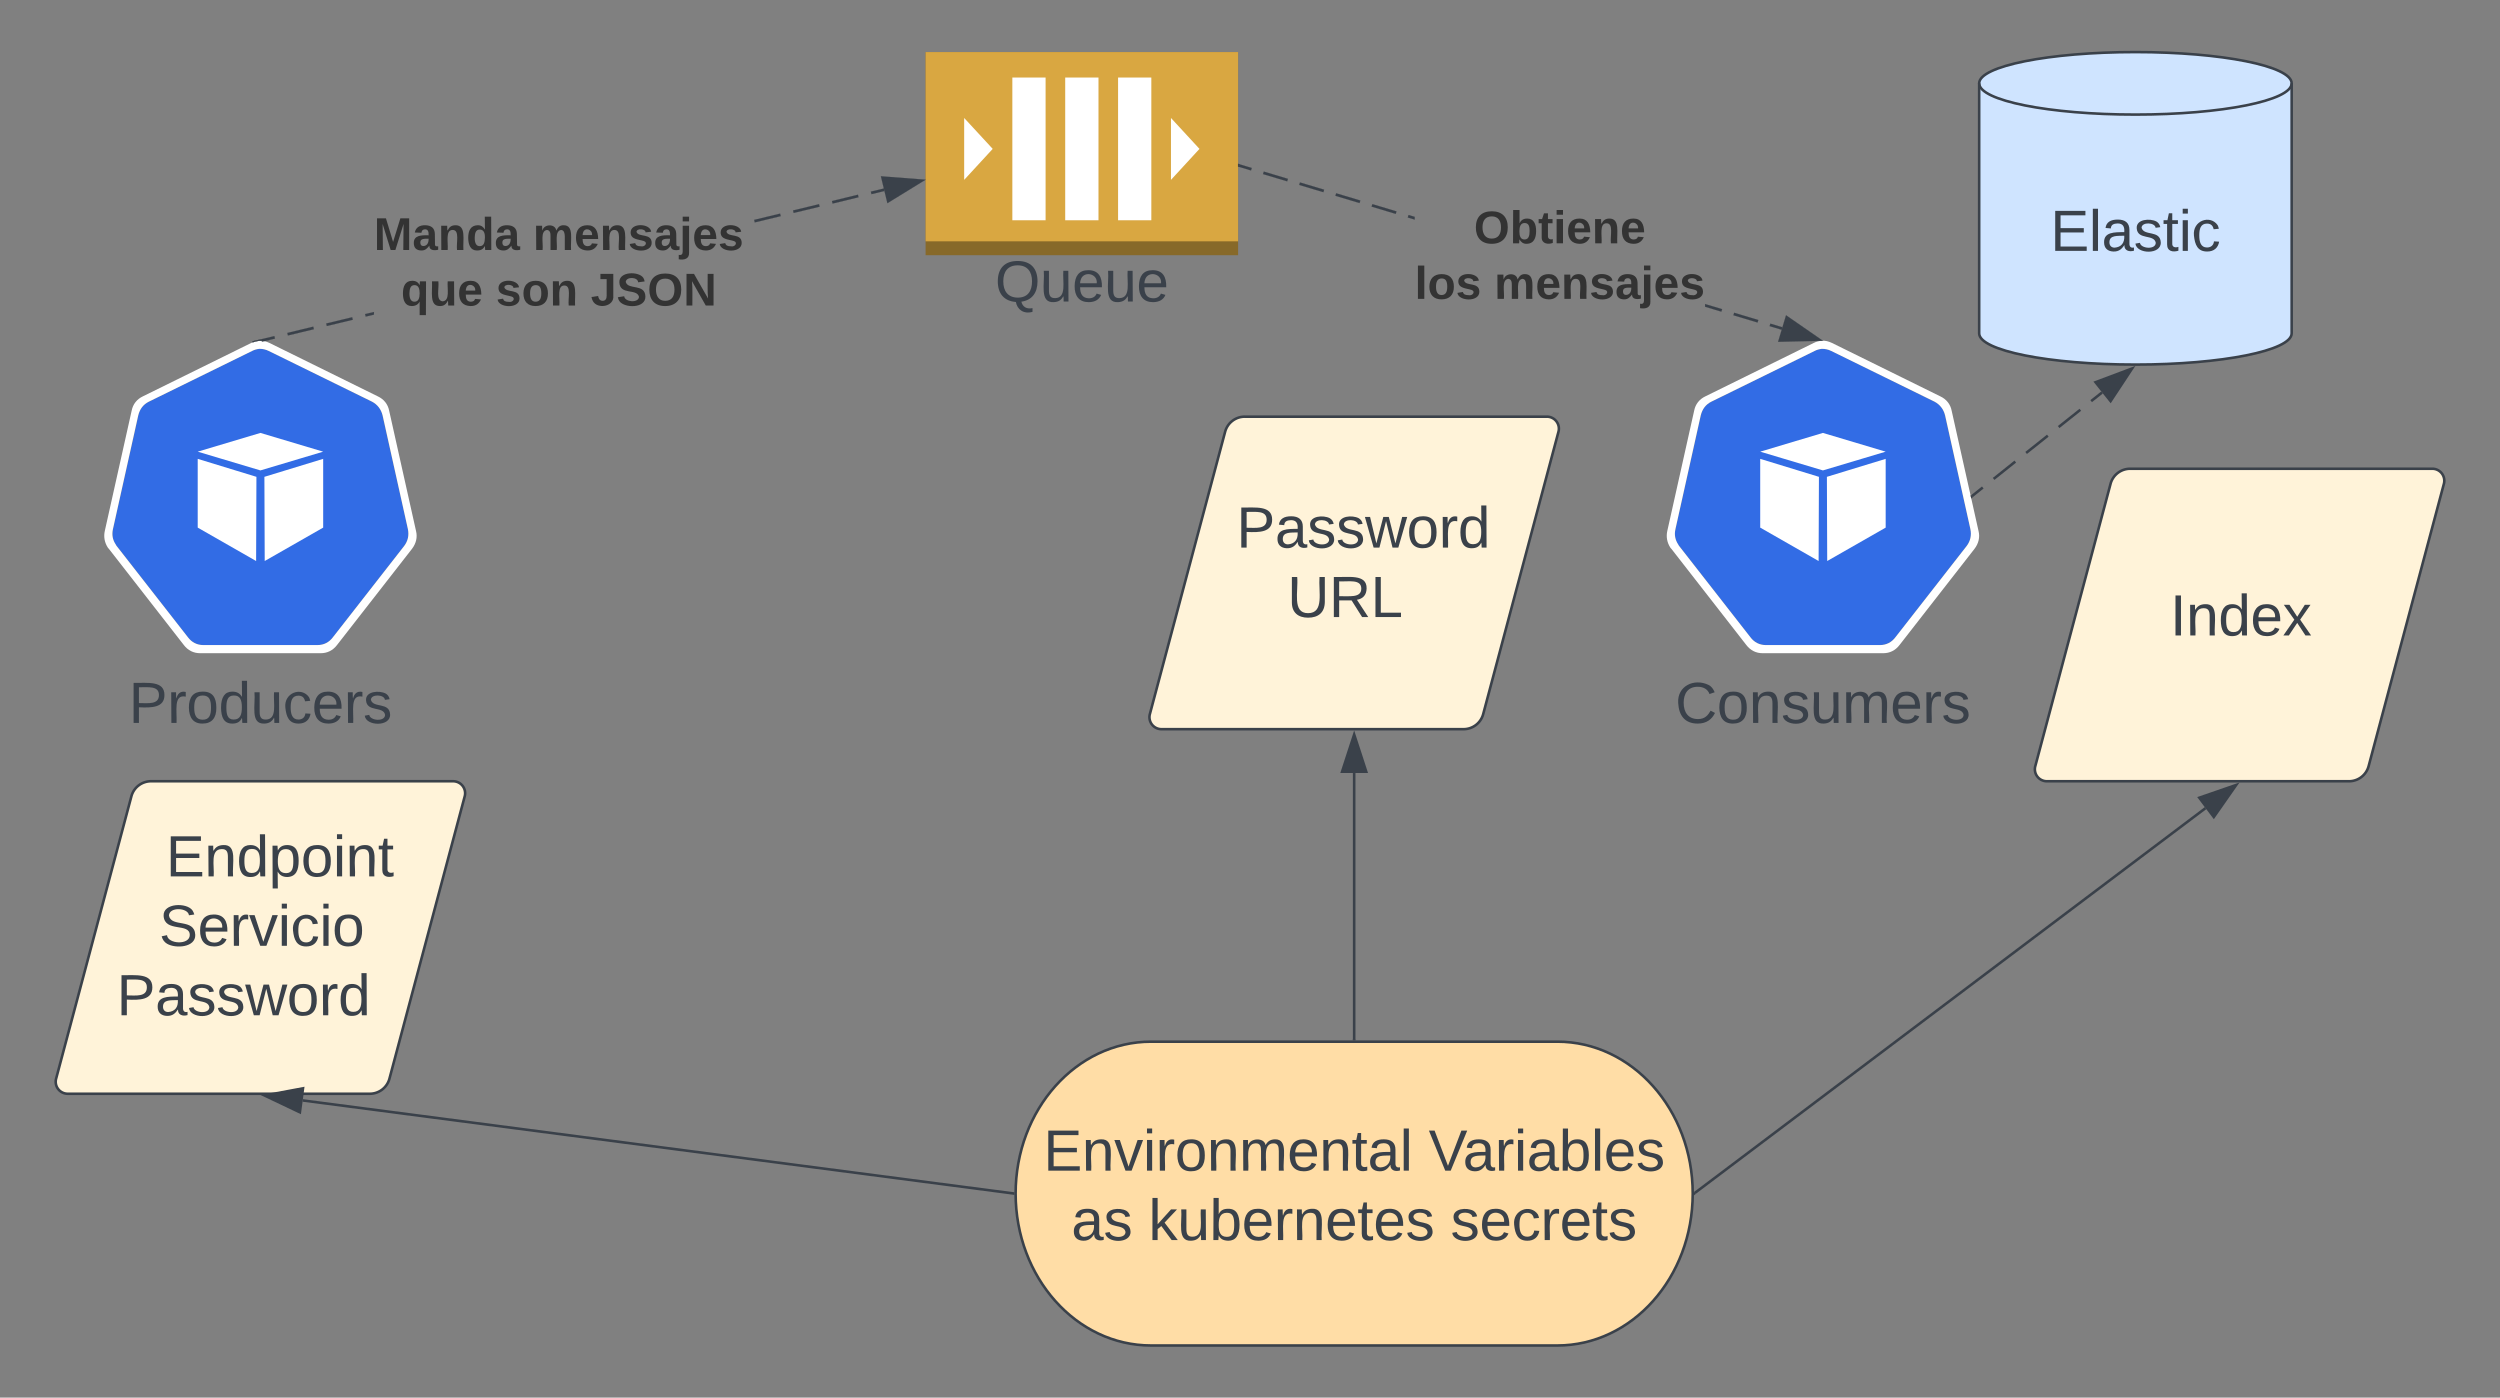 <svg xmlns="http://www.w3.org/2000/svg" xmlns:xlink="http://www.w3.org/1999/xlink" xmlns:lucid="lucid" width="960" height="536.67"><rect width="100%" height="100%" fill="#808080" stroke="none"/><g transform="translate(-520 -280)" lucid:page-tab-id="wCDUo6-6UtOH"><path d="M619.66 414c-1.14.1-2.05.34-2.96.8l-39.44 19.43c-2.16 1.03-3.64 2.84-4.1 5.23l-9.77 43.76c-.47 2.05-.12 4.1 1 5.92.13.22.24.34.47.56l27.28 35c1.48 1.95 3.52 2.97 5.9 2.97h43.9c2.38 0 4.42-1.02 5.9-2.96l27.28-35c1.48-1.93 2.05-4.2 1.48-6.6l-9.77-43.64c-.45-2.4-1.93-4.2-4.1-5.23L623.3 414.8c-1.25-.57-2.4-.9-3.64-.8z" stroke="#000" stroke-opacity="0" stroke-width="0" fill="#326ce5"/><path d="M619.64 410.83c-1.2.12-2.16.36-3.12.84l-41.64 20.52c-2.28 1.07-3.84 3-4.32 5.5l-10.32 46.2c-.48 2.17-.12 4.33 1.08 6.25.12.24.24.36.48.6l28.8 36.96c1.56 2.05 3.72 3.13 6.24 3.13h46.32c2.52 0 4.68-1.08 6.24-3.12l28.8-36.95c1.56-2.04 2.16-4.44 1.56-6.84l-10.32-46.2c-.48-2.5-2.04-4.43-4.32-5.5l-41.64-20.53c-1.32-.6-2.52-.96-3.84-.84zm0 3.12c1.32 0 2.4.24 3.6.84l39.6 19.43c2.04 1.08 3.48 2.88 4.08 5.28l9.72 43.7c.48 2.4 0 4.55-1.44 6.47l-27.36 35.04c-1.44 1.93-3.48 3-5.88 3h-43.92c-2.4 0-4.44-1.07-5.88-3l-27.36-35.03c-.12-.12-.24-.36-.36-.6-1.2-1.8-1.56-3.72-1.08-5.88l9.72-43.7c.6-2.4 1.92-4.2 4.08-5.27l39.6-19.44c.96-.5 1.8-.73 2.88-.85z" stroke="#000" stroke-opacity="0" stroke-width="0" fill="#fff"/><path d="M595.92 453.44l24.08-7.2 24.1 7.2-24.1 7.2zM595.92 456.2v26.4l22.43 12.83.12-32.33zM644.1 456.2v26.4l-22.45 12.83-.12-32.33z" stroke="#000" stroke-opacity="0" fill="#fff"/><use xlink:href="#a" transform="matrix(1,0,0,1,530,539.833) translate(39.444 17.778)"/><path d="M1219.66 414c-1.14.1-2.05.34-2.96.8l-39.44 19.43c-2.16 1.03-3.64 2.84-4.1 5.23l-9.77 43.76c-.47 2.05-.12 4.1 1 5.92.13.22.24.34.47.56l27.28 35c1.48 1.95 3.52 2.97 5.9 2.97h43.9c2.38 0 4.42-1.02 5.9-2.96l27.28-35c1.48-1.93 2.05-4.2 1.48-6.6l-9.77-43.64c-.45-2.4-1.93-4.2-4.1-5.23l-39.43-19.43c-1.25-.57-2.4-.9-3.64-.8z" stroke="#000" stroke-opacity="0" stroke-width="0" fill="#326ce5"/><path d="M1219.64 410.83c-1.2.12-2.16.36-3.12.84l-41.64 20.52c-2.28 1.07-3.84 3-4.32 5.5l-10.32 46.2c-.48 2.17-.12 4.33 1.08 6.25.12.24.24.36.48.6l28.8 36.96c1.56 2.05 3.72 3.13 6.24 3.13h46.32c2.52 0 4.68-1.08 6.24-3.12l28.8-36.95c1.56-2.04 2.16-4.44 1.56-6.84l-10.32-46.2c-.48-2.5-2.04-4.43-4.32-5.5l-41.64-20.53c-1.32-.6-2.52-.96-3.84-.84zm0 3.12c1.32 0 2.4.24 3.6.84l39.6 19.43c2.04 1.08 3.48 2.88 4.08 5.28l9.72 43.7c.48 2.4 0 4.55-1.44 6.47l-27.36 35.04c-1.44 1.93-3.48 3-5.88 3h-43.92c-2.4 0-4.44-1.07-5.88-3l-27.36-35.03c-.12-.12-.24-.36-.36-.6-1.2-1.8-1.56-3.72-1.08-5.88l9.72-43.7c.6-2.4 1.92-4.2 4.08-5.27l39.6-19.44c.96-.5 1.8-.73 2.88-.85z" stroke="#000" stroke-opacity="0" stroke-width="0" fill="#fff"/><path d="M1195.92 453.44l24.08-7.2 24.1 7.2-24.1 7.2zM1195.92 456.2v26.4l22.43 12.83.12-32.33zM1244.1 456.2v26.4l-22.45 12.83-.12-32.33z" stroke="#000" stroke-opacity="0" fill="#fff"/><use xlink:href="#b" transform="matrix(1,0,0,1,1130,539.833) translate(33.302 17.778)"/><path d="M875.43 300h120v78h-120v-78z" fill="#876929"/><path d="M875.43 300h120v72.67h-120z" fill="#d9a741"/><path d="M908.73 309.78h12.78v54.8h-12.77v-54.8zM929.04 309.78h12.78v54.8h-12.78v-54.8zM949.33 309.78h12.78v54.8h-12.77v-54.8zM890.24 325.3v23.77l10.96-11.9-10.96-11.87zM969.65 325.3v23.77l10.95-11.9-10.95-11.87z" fill="#fff"/><use xlink:href="#c" transform="matrix(1,0,0,1,875.433,378) translate(26.667 17.778)"/><path d="M625.58 410.02l-4.98 1.2-.23-.96 4.98-1.2zm14.94-3.6l-9.96 2.4-.23-.97 9.96-2.42zm14.94-3.63l-9.96 2.4-.23-.97 9.96-2.4zm8.13-1.98l-3.16.76-.23-.97 3.4-.8zM819.8 363l-9.97 2.4-.23-.97 9.95-2.4zm14.93-3.63l-9.96 2.4-.24-.96 9.96-2.4zm14.94-3.62l-9.96 2.42-.23-.98 9.96-2.42zm9.96-2.4l-4.98 1.2-.24-.97 5-1.2z" stroke="#3a414a" stroke-width=".05" fill="#3a414a"/><path d="M620.54 410.9l-.9-.07-1.65.3-.94.34-.1-.4 3.42-.82z" fill="#3a414a"/><path d="M620.57 410.93l-.93-.07-1.64.28-.96.36-.1-.44 3.46-.84zm-3.57.17l.08.34.9-.35 1.66-.3.87.08-.14-.6z" stroke="#3a414a" stroke-width=".05" fill="#3a414a"/><path d="M873.86 349.38l-12.77 7.86-2.2-9z" fill="#3a414a"/><path d="M875.43 349l-14.67 9.03-2.5-10.35zm-14.02 7.46l10.9-6.7-12.75-.98z" stroke="#3a414a" stroke-width=".05" fill="#3a414a"/><use xlink:href="#d" transform="matrix(1,0,0,1,663.593,361.773) translate(0.005 14.222)"/><use xlink:href="#e" transform="matrix(1,0,0,1,663.593,361.773) translate(61.091 14.222)"/><use xlink:href="#f" transform="matrix(1,0,0,1,663.593,361.773) translate(10.4 35.556)"/><use xlink:href="#g" transform="matrix(1,0,0,1,663.593,361.773) translate(46.845 35.556)"/><use xlink:href="#h" transform="matrix(1,0,0,1,663.593,361.773) translate(83.289 35.556)"/><path d="M1204.45 405.67l-.3.96-4.62-1.4.3-.95zm-9.26-2.78l-.3.95-9.26-2.78.3-.96zm-13.9-4.18l-.3.96-6.24-1.88v-1.04zm-118.05-35.44v1.05l-2.65-.8.3-.96zm-7-2.1l-.28.96-9.26-2.78.3-.96zm-13.88-4.17l-.3.97-9.25-2.78.28-.97zm-13.9-4.16l-.28.96-9.28-2.78.3-.96zm-13.9-4.17l-.28.96-9.27-2.78.3-.96zm-13.88-4.17l-.3.96-4.63-1.4.3-.95z" stroke="#3a414a" stroke-width=".05" fill="#3a414a"/><path d="M996.07 343.1l-.3.97-.34-.1v-1.05z" fill="#3a414a"/><path d="M996.1 343.1l-.3 1-.4-.1v-1.1zm-.64.85l.3.1.28-.92-.58-.17z" stroke="#3a414a" stroke-width=".05" fill="#3a414a"/><path d="M1218.45 410.4l-15 .33 2.67-8.88z" fill="#3a414a"/><path d="M1220 410.86l-17.22.4 3.06-10.2zm-15.87-.64l12.77-.3-10.5-7.26z" stroke="#3a414a" stroke-width=".05" fill="#3a414a"/><use xlink:href="#i" transform="matrix(1,0,0,1,1063.252,359.209) translate(22.746 14.222)"/><use xlink:href="#j" transform="matrix(1,0,0,1,1063.252,359.209) translate(0.005 35.556)"/><use xlink:href="#k" transform="matrix(1,0,0,1,1063.252,359.209) translate(30.573 35.556)"/><path d="M1400 408c0 6.63-26.86 12-60 12s-60-5.37-60-12v-96c0-6.63 26.86-12 60-12s60 5.37 60 12z" stroke="#3a414a" fill="#cfe4ff"/><path d="M1400 312c0 6.63-26.86 12-60 12s-60-5.37-60-12" stroke="#3a414a" fill="none"/><use xlink:href="#l" transform="matrix(1,0,0,1,1285,329) translate(22.346 47.34)"/><path d="M1277.23 470.52l4.16-3.32m4.16-3.3l8.32-6.65m4.16-3.32l8.33-6.63m4.16-3.32l8.33-6.63m4.16-3.32l4.17-3.32" stroke="#3a414a" fill="none"/><path d="M1277.55 470.9l-.6.48-.23-1.1.2-.16z" stroke="#3a414a" stroke-width=".05" fill="#3a414a"/><path d="M1338.73 421.5l-8.26 12.52-5.78-7.25z" stroke="#3a414a" fill="#3a414a"/><path d="M570.45 585.8A7.8 7.8 0 0 1 578 580h116a4.6 4.6 0 0 1 4.45 5.8l-28.9 108.4A7.8 7.8 0 0 1 662 700H546a4.6 4.6 0 0 1-4.45-5.8z" stroke="#3a414a" fill="#fff3d9"/><use xlink:href="#m" transform="matrix(1,0,0,1,545,585) translate(38.709 31.528)"/><use xlink:href="#n" transform="matrix(1,0,0,1,545,585) translate(36.091 58.194)"/><use xlink:href="#o" transform="matrix(1,0,0,1,545,585) translate(19.801 84.861)"/><path d="M990.45 445.8A7.8 7.8 0 0 1 998 440h116a4.6 4.6 0 0 1 4.45 5.8l-28.9 108.4a7.8 7.8 0 0 1-7.55 5.8H966a4.6 4.6 0 0 1-4.45-5.8z" stroke="#3a414a" fill="#fff3d9"/><use xlink:href="#p" transform="matrix(1,0,0,1,965,445) translate(29.801 45.278)"/><use xlink:href="#q" transform="matrix(1,0,0,1,965,445) translate(49.345 71.944)"/><path d="M1330.45 465.8a7.8 7.8 0 0 1 7.55-5.8h116a4.6 4.6 0 0 1 4.45 5.8l-28.9 108.4a7.8 7.8 0 0 1-7.55 5.8h-116a4.6 4.6 0 0 1-4.45-5.8z" stroke="#3a414a" fill="#fff3d9"/><use xlink:href="#r" transform="matrix(1,0,0,1,1305,465) translate(48.345 59.028)"/><path d="M1118 680c28.72 0 52 26.12 52 58.33 0 32.22-23.28 58.34-52 58.34H962c-28.72 0-52-26.12-52-58.34 0-32.2 23.28-58.33 52-58.33z" stroke="#3a414a" fill="#ffdda6"/><use xlink:href="#s" transform="matrix(1,0,0,1,915,685) translate(5.684 44.528)"/><use xlink:href="#t" transform="matrix(1,0,0,1,915,685) translate(153.585 44.528)"/><use xlink:href="#u" transform="matrix(1,0,0,1,915,685) translate(16.425 71.194)"/><use xlink:href="#v" transform="matrix(1,0,0,1,915,685) translate(46.054 71.194)"/><use xlink:href="#w" transform="matrix(1,0,0,1,915,685) translate(162.042 71.194)"/><path d="M1170.9 738.03l196.02-147.7" stroke="#3a414a" fill="none"/><path d="M1171.2 738.42l-.73.56.03-.64v-.63l.1-.07z" stroke="#3a414a" stroke-width=".05" fill="#3a414a"/><path d="M1378.7 581.43l-8.6 12.3-5.57-7.4z" stroke="#3a414a" fill="#3a414a"/><path d="M1040 679V576.84" stroke="#3a414a" fill="none"/><path d="M1040.5 679.5h-1v-.5h1z" stroke="#3a414a" stroke-width=".05" fill="#3a414a"/><path d="M1040 562.08l4.64 14.26h-9.28z" stroke="#3a414a" fill="#3a414a"/><path d="M909 738.27l-272.75-35.7" stroke="#3a414a" fill="none"/><path d="M909.52 737.83l-.02.5v.5l-.57-.07.13-1z" stroke="#3a414a" stroke-width=".05" fill="#3a414a"/><path d="M621.6 700.67l14.75-2.75-1.2 9.2z" stroke="#3a414a" fill="#3a414a"/><defs><path fill="#3a414a" d="M30-248c87 1 191-15 191 75 0 78-77 80-158 76V0H30v-248zm33 125c57 0 124 11 124-50 0-59-68-47-124-48v98" id="x"/><path fill="#3a414a" d="M114-163C36-179 61-72 57 0H25l-1-190h30c1 12-1 29 2 39 6-27 23-49 58-41v29" id="y"/><path fill="#3a414a" d="M100-194c62-1 85 37 85 99 1 63-27 99-86 99S16-35 15-95c0-66 28-99 85-99zM99-20c44 1 53-31 53-75 0-43-8-75-51-75s-53 32-53 75 10 74 51 75" id="z"/><path fill="#3a414a" d="M85-194c31 0 48 13 60 33l-1-100h32l1 261h-30c-2-10 0-23-3-31C134-8 116 4 85 4 32 4 16-35 15-94c0-66 23-100 70-100zm9 24c-40 0-46 34-46 75 0 40 6 74 45 74 42 0 51-32 51-76 0-42-9-74-50-73" id="A"/><path fill="#3a414a" d="M84 4C-5 8 30-112 23-190h32v120c0 31 7 50 39 49 72-2 45-101 50-169h31l1 190h-30c-1-10 1-25-2-33-11 22-28 36-60 37" id="B"/><path fill="#3a414a" d="M96-169c-40 0-48 33-48 73s9 75 48 75c24 0 41-14 43-38l32 2c-6 37-31 61-74 61-59 0-76-41-82-99-10-93 101-131 147-64 4 7 5 14 7 22l-32 3c-4-21-16-35-41-35" id="C"/><path fill="#3a414a" d="M100-194c63 0 86 42 84 106H49c0 40 14 67 53 68 26 1 43-12 49-29l28 8c-11 28-37 45-77 45C44 4 14-33 15-96c1-61 26-98 85-98zm52 81c6-60-76-77-97-28-3 7-6 17-6 28h103" id="D"/><path fill="#3a414a" d="M135-143c-3-34-86-38-87 0 15 53 115 12 119 90S17 21 10-45l28-5c4 36 97 45 98 0-10-56-113-15-118-90-4-57 82-63 122-42 12 7 21 19 24 35" id="E"/><g id="a"><use transform="matrix(0.062,0,0,0.062,0,0)" xlink:href="#x"/><use transform="matrix(0.062,0,0,0.062,14.815,0)" xlink:href="#y"/><use transform="matrix(0.062,0,0,0.062,22.16,0)" xlink:href="#z"/><use transform="matrix(0.062,0,0,0.062,34.506,0)" xlink:href="#A"/><use transform="matrix(0.062,0,0,0.062,46.852,0)" xlink:href="#B"/><use transform="matrix(0.062,0,0,0.062,59.198,0)" xlink:href="#C"/><use transform="matrix(0.062,0,0,0.062,70.309,0)" xlink:href="#D"/><use transform="matrix(0.062,0,0,0.062,82.654,0)" xlink:href="#y"/><use transform="matrix(0.062,0,0,0.062,90,0)" xlink:href="#E"/></g><path fill="#3a414a" d="M212-179c-10-28-35-45-73-45-59 0-87 40-87 99 0 60 29 101 89 101 43 0 62-24 78-52l27 14C228-24 195 4 139 4 59 4 22-46 18-125c-6-104 99-153 187-111 19 9 31 26 39 46" id="F"/><path fill="#3a414a" d="M117-194c89-4 53 116 60 194h-32v-121c0-31-8-49-39-48C34-167 62-67 57 0H25l-1-190h30c1 10-1 24 2 32 11-22 29-35 61-36" id="G"/><path fill="#3a414a" d="M210-169c-67 3-38 105-44 169h-31v-121c0-29-5-50-35-48C34-165 62-65 56 0H25l-1-190h30c1 10-1 24 2 32 10-44 99-50 107 0 11-21 27-35 58-36 85-2 47 119 55 194h-31v-121c0-29-5-49-35-48" id="H"/><g id="b"><use transform="matrix(0.062,0,0,0.062,0,0)" xlink:href="#F"/><use transform="matrix(0.062,0,0,0.062,15.988,0)" xlink:href="#z"/><use transform="matrix(0.062,0,0,0.062,28.333,0)" xlink:href="#G"/><use transform="matrix(0.062,0,0,0.062,40.679,0)" xlink:href="#E"/><use transform="matrix(0.062,0,0,0.062,51.79,0)" xlink:href="#B"/><use transform="matrix(0.062,0,0,0.062,64.136,0)" xlink:href="#H"/><use transform="matrix(0.062,0,0,0.062,82.593,0)" xlink:href="#D"/><use transform="matrix(0.062,0,0,0.062,94.938,0)" xlink:href="#y"/><use transform="matrix(0.062,0,0,0.062,102.284,0)" xlink:href="#E"/></g><path fill="#3a414a" d="M140-251c81 0 123 46 123 126C263-53 228-8 163 1c7 30 30 48 69 40v23c-55 16-95-15-103-61C56-3 17-48 17-125c0-80 42-126 123-126zm0 227c63 0 89-41 89-101s-29-99-89-99c-61 0-89 39-89 99S79-25 140-24" id="I"/><g id="c"><use transform="matrix(0.062,0,0,0.062,0,0)" xlink:href="#I"/><use transform="matrix(0.062,0,0,0.062,17.284,0)" xlink:href="#B"/><use transform="matrix(0.062,0,0,0.062,29.63,0)" xlink:href="#D"/><use transform="matrix(0.062,0,0,0.062,41.975,0)" xlink:href="#B"/><use transform="matrix(0.062,0,0,0.062,54.321,0)" xlink:href="#D"/></g><path fill="#333" d="M230 0l2-204L168 0h-37L68-204 70 0H24v-248h70l56 185 57-185h69V0h-46" id="J"/><path fill="#333" d="M133-34C117-15 103 5 69 4 32 3 11-16 11-54c-1-60 55-63 116-61 1-26-3-47-28-47-18 1-26 9-28 27l-52-2c7-38 36-58 82-57s74 22 75 68l1 82c-1 14 12 18 25 15v27c-30 8-71 5-69-32zm-48 3c29 0 43-24 42-57-32 0-66-3-65 30 0 17 8 27 23 27" id="K"/><path fill="#333" d="M135-194c87-1 58 113 63 194h-50c-7-57 23-157-34-157-59 0-34 97-39 157H25l-1-190h47c2 12-1 28 3 38 12-26 28-41 61-42" id="L"/><path fill="#333" d="M88-194c31-1 46 15 58 34l-1-101h50l1 261h-48c-2-10 0-23-3-31C134-8 116 4 84 4 32 4 16-41 15-95c0-56 19-97 73-99zm17 164c33 0 40-30 41-66 1-37-9-64-41-64s-38 30-39 65c0 43 13 65 39 65" id="M"/><g id="d"><use transform="matrix(0.049,0,0,0.049,0,0)" xlink:href="#J"/><use transform="matrix(0.049,0,0,0.049,14.765,0)" xlink:href="#K"/><use transform="matrix(0.049,0,0,0.049,24.642,0)" xlink:href="#L"/><use transform="matrix(0.049,0,0,0.049,35.457,0)" xlink:href="#M"/><use transform="matrix(0.049,0,0,0.049,46.272,0)" xlink:href="#K"/></g><path fill="#333" d="M220-157c-53 9-28 100-34 157h-49v-107c1-27-5-49-29-50C55-147 81-57 75 0H25l-1-190h47c2 12-1 28 3 38 10-53 101-56 108 0 13-22 24-43 59-42 82 1 51 116 57 194h-49v-107c-1-25-5-48-29-50" id="N"/><path fill="#333" d="M185-48c-13 30-37 53-82 52C43 2 14-33 14-96s30-98 90-98c62 0 83 45 84 108H66c0 31 8 55 39 56 18 0 30-7 34-22zm-45-69c5-46-57-63-70-21-2 6-4 13-4 21h74" id="O"/><path fill="#333" d="M137-138c1-29-70-34-71-4 15 46 118 7 119 86 1 83-164 76-172 9l43-7c4 19 20 25 44 25 33 8 57-30 24-41C81-84 22-81 20-136c-2-80 154-74 161-7" id="P"/><path fill="#333" d="M25-224v-37h50v37H25zM75 22c2 45-34 59-81 51V38c22 5 31-5 31-27v-201h50V22" id="Q"/><g id="e"><use transform="matrix(0.049,0,0,0.049,0,0)" xlink:href="#N"/><use transform="matrix(0.049,0,0,0.049,15.802,0)" xlink:href="#O"/><use transform="matrix(0.049,0,0,0.049,25.679,0)" xlink:href="#L"/><use transform="matrix(0.049,0,0,0.049,36.494,0)" xlink:href="#P"/><use transform="matrix(0.049,0,0,0.049,46.37,0)" xlink:href="#K"/><use transform="matrix(0.049,0,0,0.049,56.247,0)" xlink:href="#Q"/><use transform="matrix(0.049,0,0,0.049,61.185,0)" xlink:href="#O"/><use transform="matrix(0.049,0,0,0.049,71.062,0)" xlink:href="#P"/></g><path fill="#333" d="M84 4C32 4 15-41 15-95c0-55 18-99 73-99 29 0 47 12 58 34l2-30h48l-1 265h-49V-32C136-9 114 4 84 4zm21-34c32 0 41-29 41-66 0-36-9-64-40-64-33 0-39 30-40 65 0 43 13 65 39 65" id="R"/><path fill="#333" d="M85 4C-2 5 27-109 22-190h50c7 57-23 150 33 157 60-5 35-97 40-157h50l1 190h-47c-2-12 1-28-3-38-12 25-28 42-61 42" id="S"/><g id="f"><use transform="matrix(0.049,0,0,0.049,0,0)" xlink:href="#R"/><use transform="matrix(0.049,0,0,0.049,10.815,0)" xlink:href="#S"/><use transform="matrix(0.049,0,0,0.049,21.63,0)" xlink:href="#O"/></g><path fill="#333" d="M110-194c64 0 96 36 96 99 0 64-35 99-97 99-61 0-95-36-95-99 0-62 34-99 96-99zm-1 164c35 0 45-28 45-65 0-40-10-65-43-65-34 0-45 26-45 65 0 36 10 65 43 65" id="T"/><g id="g"><use transform="matrix(0.049,0,0,0.049,0,0)" xlink:href="#P"/><use transform="matrix(0.049,0,0,0.049,9.877,0)" xlink:href="#T"/><use transform="matrix(0.049,0,0,0.049,20.691,0)" xlink:href="#L"/></g><path fill="#333" d="M176-78C186 10 51 31 16-35c-5-9-9-19-11-32l52-8c4 21 12 37 35 38 23 0 32-16 32-40v-130H75v-41h101v170" id="U"/><path fill="#333" d="M169-182c-1-43-94-46-97-3 18 66 151 10 154 114 3 95-165 93-204 36-6-8-10-19-12-30l50-8c3 46 112 56 116 5-17-69-150-10-154-114-4-87 153-88 188-35 5 8 8 18 10 28" id="V"/><path fill="#333" d="M140-251c80 0 125 45 125 126S219 4 139 4C58 4 15-44 15-125s44-126 125-126zm-1 214c52 0 73-35 73-88 0-50-21-86-72-86-52 0-73 35-73 86s22 88 72 88" id="W"/><path fill="#333" d="M175 0L67-191c6 58 2 128 3 191H24v-248h59L193-55c-6-58-2-129-3-193h46V0h-61" id="X"/><g id="h"><use transform="matrix(0.049,0,0,0.049,0,0)" xlink:href="#U"/><use transform="matrix(0.049,0,0,0.049,9.877,0)" xlink:href="#V"/><use transform="matrix(0.049,0,0,0.049,21.728,0)" xlink:href="#W"/><use transform="matrix(0.049,0,0,0.049,35.556,0)" xlink:href="#X"/></g><path fill="#333" d="M135-194c52 0 70 43 70 98 0 56-19 99-73 100-30 1-46-15-58-35L72 0H24l1-261h50v104c11-23 29-37 60-37zM114-30c31 0 40-27 40-66 0-37-7-63-39-63s-41 28-41 65c0 36 8 64 40 64" id="Y"/><path fill="#333" d="M115-3C79 11 28 4 28-45v-112H4v-33h27l15-45h31v45h36v33H77v99c-1 23 16 31 38 25v30" id="Z"/><path fill="#333" d="M25-224v-37h50v37H25zM25 0v-190h50V0H25" id="aa"/><g id="i"><use transform="matrix(0.049,0,0,0.049,0,0)" xlink:href="#W"/><use transform="matrix(0.049,0,0,0.049,13.827,0)" xlink:href="#Y"/><use transform="matrix(0.049,0,0,0.049,24.642,0)" xlink:href="#Z"/><use transform="matrix(0.049,0,0,0.049,30.519,0)" xlink:href="#aa"/><use transform="matrix(0.049,0,0,0.049,35.457,0)" xlink:href="#O"/><use transform="matrix(0.049,0,0,0.049,45.333,0)" xlink:href="#L"/><use transform="matrix(0.049,0,0,0.049,56.148,0)" xlink:href="#O"/></g><path fill="#333" d="M25 0v-261h50V0H25" id="ab"/><g id="j"><use transform="matrix(0.049,0,0,0.049,0,0)" xlink:href="#ab"/><use transform="matrix(0.049,0,0,0.049,4.938,0)" xlink:href="#T"/><use transform="matrix(0.049,0,0,0.049,15.753,0)" xlink:href="#P"/></g><g id="k"><use transform="matrix(0.049,0,0,0.049,0,0)" xlink:href="#N"/><use transform="matrix(0.049,0,0,0.049,15.802,0)" xlink:href="#O"/><use transform="matrix(0.049,0,0,0.049,25.679,0)" xlink:href="#L"/><use transform="matrix(0.049,0,0,0.049,36.494,0)" xlink:href="#P"/><use transform="matrix(0.049,0,0,0.049,46.37,0)" xlink:href="#K"/><use transform="matrix(0.049,0,0,0.049,56.247,0)" xlink:href="#Q"/><use transform="matrix(0.049,0,0,0.049,61.185,0)" xlink:href="#O"/><use transform="matrix(0.049,0,0,0.049,71.062,0)" xlink:href="#P"/></g><path fill="#3a414a" d="M30 0v-248h187v28H63v79h144v27H63v87h162V0H30" id="ac"/><path fill="#3a414a" d="M24 0v-261h32V0H24" id="ad"/><path fill="#3a414a" d="M141-36C126-15 110 5 73 4 37 3 15-17 15-53c-1-64 63-63 125-63 3-35-9-54-41-54-24 1-41 7-42 31l-33-3c5-37 33-52 76-52 45 0 72 20 72 64v82c-1 20 7 32 28 27v20c-31 9-61-2-59-35zM48-53c0 20 12 33 32 33 41-3 63-29 60-74-43 2-92-5-92 41" id="ae"/><path fill="#3a414a" d="M59-47c-2 24 18 29 38 22v24C64 9 27 4 27-40v-127H5v-23h24l9-43h21v43h35v23H59v120" id="af"/><path fill="#3a414a" d="M24-231v-30h32v30H24zM24 0v-190h32V0H24" id="ag"/><g id="l"><use transform="matrix(0.062,0,0,0.062,0,0)" xlink:href="#ac"/><use transform="matrix(0.062,0,0,0.062,14.815,0)" xlink:href="#ad"/><use transform="matrix(0.062,0,0,0.062,19.691,0)" xlink:href="#ae"/><use transform="matrix(0.062,0,0,0.062,32.037,0)" xlink:href="#E"/><use transform="matrix(0.062,0,0,0.062,43.148,0)" xlink:href="#af"/><use transform="matrix(0.062,0,0,0.062,49.321,0)" xlink:href="#ag"/><use transform="matrix(0.062,0,0,0.062,54.198,0)" xlink:href="#C"/></g><path fill="#3a414a" d="M115-194c55 1 70 41 70 98S169 2 115 4C84 4 66-9 55-30l1 105H24l-1-265h31l2 30c10-21 28-34 59-34zm-8 174c40 0 45-34 45-75s-6-73-45-74c-42 0-51 32-51 76 0 43 10 73 51 73" id="ah"/><g id="m"><use transform="matrix(0.062,0,0,0.062,0,0)" xlink:href="#ac"/><use transform="matrix(0.062,0,0,0.062,14.815,0)" xlink:href="#G"/><use transform="matrix(0.062,0,0,0.062,27.16,0)" xlink:href="#A"/><use transform="matrix(0.062,0,0,0.062,39.506,0)" xlink:href="#ah"/><use transform="matrix(0.062,0,0,0.062,51.852,0)" xlink:href="#z"/><use transform="matrix(0.062,0,0,0.062,64.198,0)" xlink:href="#ag"/><use transform="matrix(0.062,0,0,0.062,69.074,0)" xlink:href="#G"/><use transform="matrix(0.062,0,0,0.062,81.42,0)" xlink:href="#af"/></g><path fill="#3a414a" d="M185-189c-5-48-123-54-124 2 14 75 158 14 163 119 3 78-121 87-175 55-17-10-28-26-33-46l33-7c5 56 141 63 141-1 0-78-155-14-162-118-5-82 145-84 179-34 5 7 8 16 11 25" id="ai"/><path fill="#3a414a" d="M108 0H70L1-190h34L89-25l56-165h34" id="aj"/><g id="n"><use transform="matrix(0.062,0,0,0.062,0,0)" xlink:href="#ai"/><use transform="matrix(0.062,0,0,0.062,14.815,0)" xlink:href="#D"/><use transform="matrix(0.062,0,0,0.062,27.16,0)" xlink:href="#y"/><use transform="matrix(0.062,0,0,0.062,34.506,0)" xlink:href="#aj"/><use transform="matrix(0.062,0,0,0.062,45.617,0)" xlink:href="#ag"/><use transform="matrix(0.062,0,0,0.062,50.494,0)" xlink:href="#C"/><use transform="matrix(0.062,0,0,0.062,61.605,0)" xlink:href="#ag"/><use transform="matrix(0.062,0,0,0.062,66.481,0)" xlink:href="#z"/></g><path fill="#3a414a" d="M206 0h-36l-40-164L89 0H53L-1-190h32L70-26l43-164h34l41 164 42-164h31" id="ak"/><g id="o"><use transform="matrix(0.062,0,0,0.062,0,0)" xlink:href="#x"/><use transform="matrix(0.062,0,0,0.062,14.815,0)" xlink:href="#ae"/><use transform="matrix(0.062,0,0,0.062,27.16,0)" xlink:href="#E"/><use transform="matrix(0.062,0,0,0.062,38.272,0)" xlink:href="#E"/><use transform="matrix(0.062,0,0,0.062,49.383,0)" xlink:href="#ak"/><use transform="matrix(0.062,0,0,0.062,65.37,0)" xlink:href="#z"/><use transform="matrix(0.062,0,0,0.062,77.716,0)" xlink:href="#y"/><use transform="matrix(0.062,0,0,0.062,85.062,0)" xlink:href="#A"/></g><g id="p"><use transform="matrix(0.062,0,0,0.062,0,0)" xlink:href="#x"/><use transform="matrix(0.062,0,0,0.062,14.815,0)" xlink:href="#ae"/><use transform="matrix(0.062,0,0,0.062,27.16,0)" xlink:href="#E"/><use transform="matrix(0.062,0,0,0.062,38.272,0)" xlink:href="#E"/><use transform="matrix(0.062,0,0,0.062,49.383,0)" xlink:href="#ak"/><use transform="matrix(0.062,0,0,0.062,65.37,0)" xlink:href="#z"/><use transform="matrix(0.062,0,0,0.062,77.716,0)" xlink:href="#y"/><use transform="matrix(0.062,0,0,0.062,85.062,0)" xlink:href="#A"/></g><path fill="#3a414a" d="M232-93c-1 65-40 97-104 97C67 4 28-28 28-90v-158h33c8 89-33 224 67 224 102 0 64-133 71-224h33v155" id="al"/><path fill="#3a414a" d="M233-177c-1 41-23 64-60 70L243 0h-38l-65-103H63V0H30v-248c88 3 205-21 203 71zM63-129c60-2 137 13 137-47 0-61-80-42-137-45v92" id="am"/><path fill="#3a414a" d="M30 0v-248h33v221h125V0H30" id="an"/><g id="q"><use transform="matrix(0.062,0,0,0.062,0,0)" xlink:href="#al"/><use transform="matrix(0.062,0,0,0.062,15.988,0)" xlink:href="#am"/><use transform="matrix(0.062,0,0,0.062,31.975,0)" xlink:href="#an"/></g><path fill="#3a414a" d="M33 0v-248h34V0H33" id="ao"/><path fill="#3a414a" d="M141 0L90-78 38 0H4l68-98-65-92h35l48 74 47-74h35l-64 92 68 98h-35" id="ap"/><g id="r"><use transform="matrix(0.062,0,0,0.062,0,0)" xlink:href="#ao"/><use transform="matrix(0.062,0,0,0.062,6.173,0)" xlink:href="#G"/><use transform="matrix(0.062,0,0,0.062,18.519,0)" xlink:href="#A"/><use transform="matrix(0.062,0,0,0.062,30.864,0)" xlink:href="#D"/><use transform="matrix(0.062,0,0,0.062,43.21,0)" xlink:href="#ap"/></g><g id="s"><use transform="matrix(0.062,0,0,0.062,0,0)" xlink:href="#ac"/><use transform="matrix(0.062,0,0,0.062,14.815,0)" xlink:href="#G"/><use transform="matrix(0.062,0,0,0.062,27.16,0)" xlink:href="#aj"/><use transform="matrix(0.062,0,0,0.062,38.272,0)" xlink:href="#ag"/><use transform="matrix(0.062,0,0,0.062,43.148,0)" xlink:href="#y"/><use transform="matrix(0.062,0,0,0.062,50.494,0)" xlink:href="#z"/><use transform="matrix(0.062,0,0,0.062,62.84,0)" xlink:href="#G"/><use transform="matrix(0.062,0,0,0.062,75.185,0)" xlink:href="#H"/><use transform="matrix(0.062,0,0,0.062,93.642,0)" xlink:href="#D"/><use transform="matrix(0.062,0,0,0.062,105.988,0)" xlink:href="#G"/><use transform="matrix(0.062,0,0,0.062,118.333,0)" xlink:href="#af"/><use transform="matrix(0.062,0,0,0.062,124.506,0)" xlink:href="#ae"/><use transform="matrix(0.062,0,0,0.062,136.852,0)" xlink:href="#ad"/></g><path fill="#3a414a" d="M137 0h-34L2-248h35l83 218 83-218h36" id="aq"/><path fill="#3a414a" d="M115-194c53 0 69 39 70 98 0 66-23 100-70 100C84 3 66-7 56-30L54 0H23l1-261h32v101c10-23 28-34 59-34zm-8 174c40 0 45-34 45-75 0-40-5-75-45-74-42 0-51 32-51 76 0 43 10 73 51 73" id="ar"/><g id="t"><use transform="matrix(0.062,0,0,0.062,0,0)" xlink:href="#aq"/><use transform="matrix(0.062,0,0,0.062,13.148,0)" xlink:href="#ae"/><use transform="matrix(0.062,0,0,0.062,25.494,0)" xlink:href="#y"/><use transform="matrix(0.062,0,0,0.062,32.84,0)" xlink:href="#ag"/><use transform="matrix(0.062,0,0,0.062,37.716,0)" xlink:href="#ae"/><use transform="matrix(0.062,0,0,0.062,50.062,0)" xlink:href="#ar"/><use transform="matrix(0.062,0,0,0.062,62.407,0)" xlink:href="#ad"/><use transform="matrix(0.062,0,0,0.062,67.284,0)" xlink:href="#D"/><use transform="matrix(0.062,0,0,0.062,79.63,0)" xlink:href="#E"/></g><g id="u"><use transform="matrix(0.062,0,0,0.062,0,0)" xlink:href="#ae"/><use transform="matrix(0.062,0,0,0.062,12.346,0)" xlink:href="#E"/></g><path fill="#3a414a" d="M143 0L79-87 56-68V0H24v-261h32v163l83-92h37l-77 82L181 0h-38" id="as"/><g id="v"><use transform="matrix(0.062,0,0,0.062,0,0)" xlink:href="#as"/><use transform="matrix(0.062,0,0,0.062,11.111,0)" xlink:href="#B"/><use transform="matrix(0.062,0,0,0.062,23.457,0)" xlink:href="#ar"/><use transform="matrix(0.062,0,0,0.062,35.802,0)" xlink:href="#D"/><use transform="matrix(0.062,0,0,0.062,48.148,0)" xlink:href="#y"/><use transform="matrix(0.062,0,0,0.062,55.494,0)" xlink:href="#G"/><use transform="matrix(0.062,0,0,0.062,67.84,0)" xlink:href="#D"/><use transform="matrix(0.062,0,0,0.062,80.185,0)" xlink:href="#af"/><use transform="matrix(0.062,0,0,0.062,86.358,0)" xlink:href="#D"/><use transform="matrix(0.062,0,0,0.062,98.704,0)" xlink:href="#E"/></g><g id="w"><use transform="matrix(0.062,0,0,0.062,0,0)" xlink:href="#E"/><use transform="matrix(0.062,0,0,0.062,11.111,0)" xlink:href="#D"/><use transform="matrix(0.062,0,0,0.062,23.457,0)" xlink:href="#C"/><use transform="matrix(0.062,0,0,0.062,34.568,0)" xlink:href="#y"/><use transform="matrix(0.062,0,0,0.062,41.914,0)" xlink:href="#D"/><use transform="matrix(0.062,0,0,0.062,54.259,0)" xlink:href="#af"/><use transform="matrix(0.062,0,0,0.062,60.432,0)" xlink:href="#E"/></g></defs></g></svg>